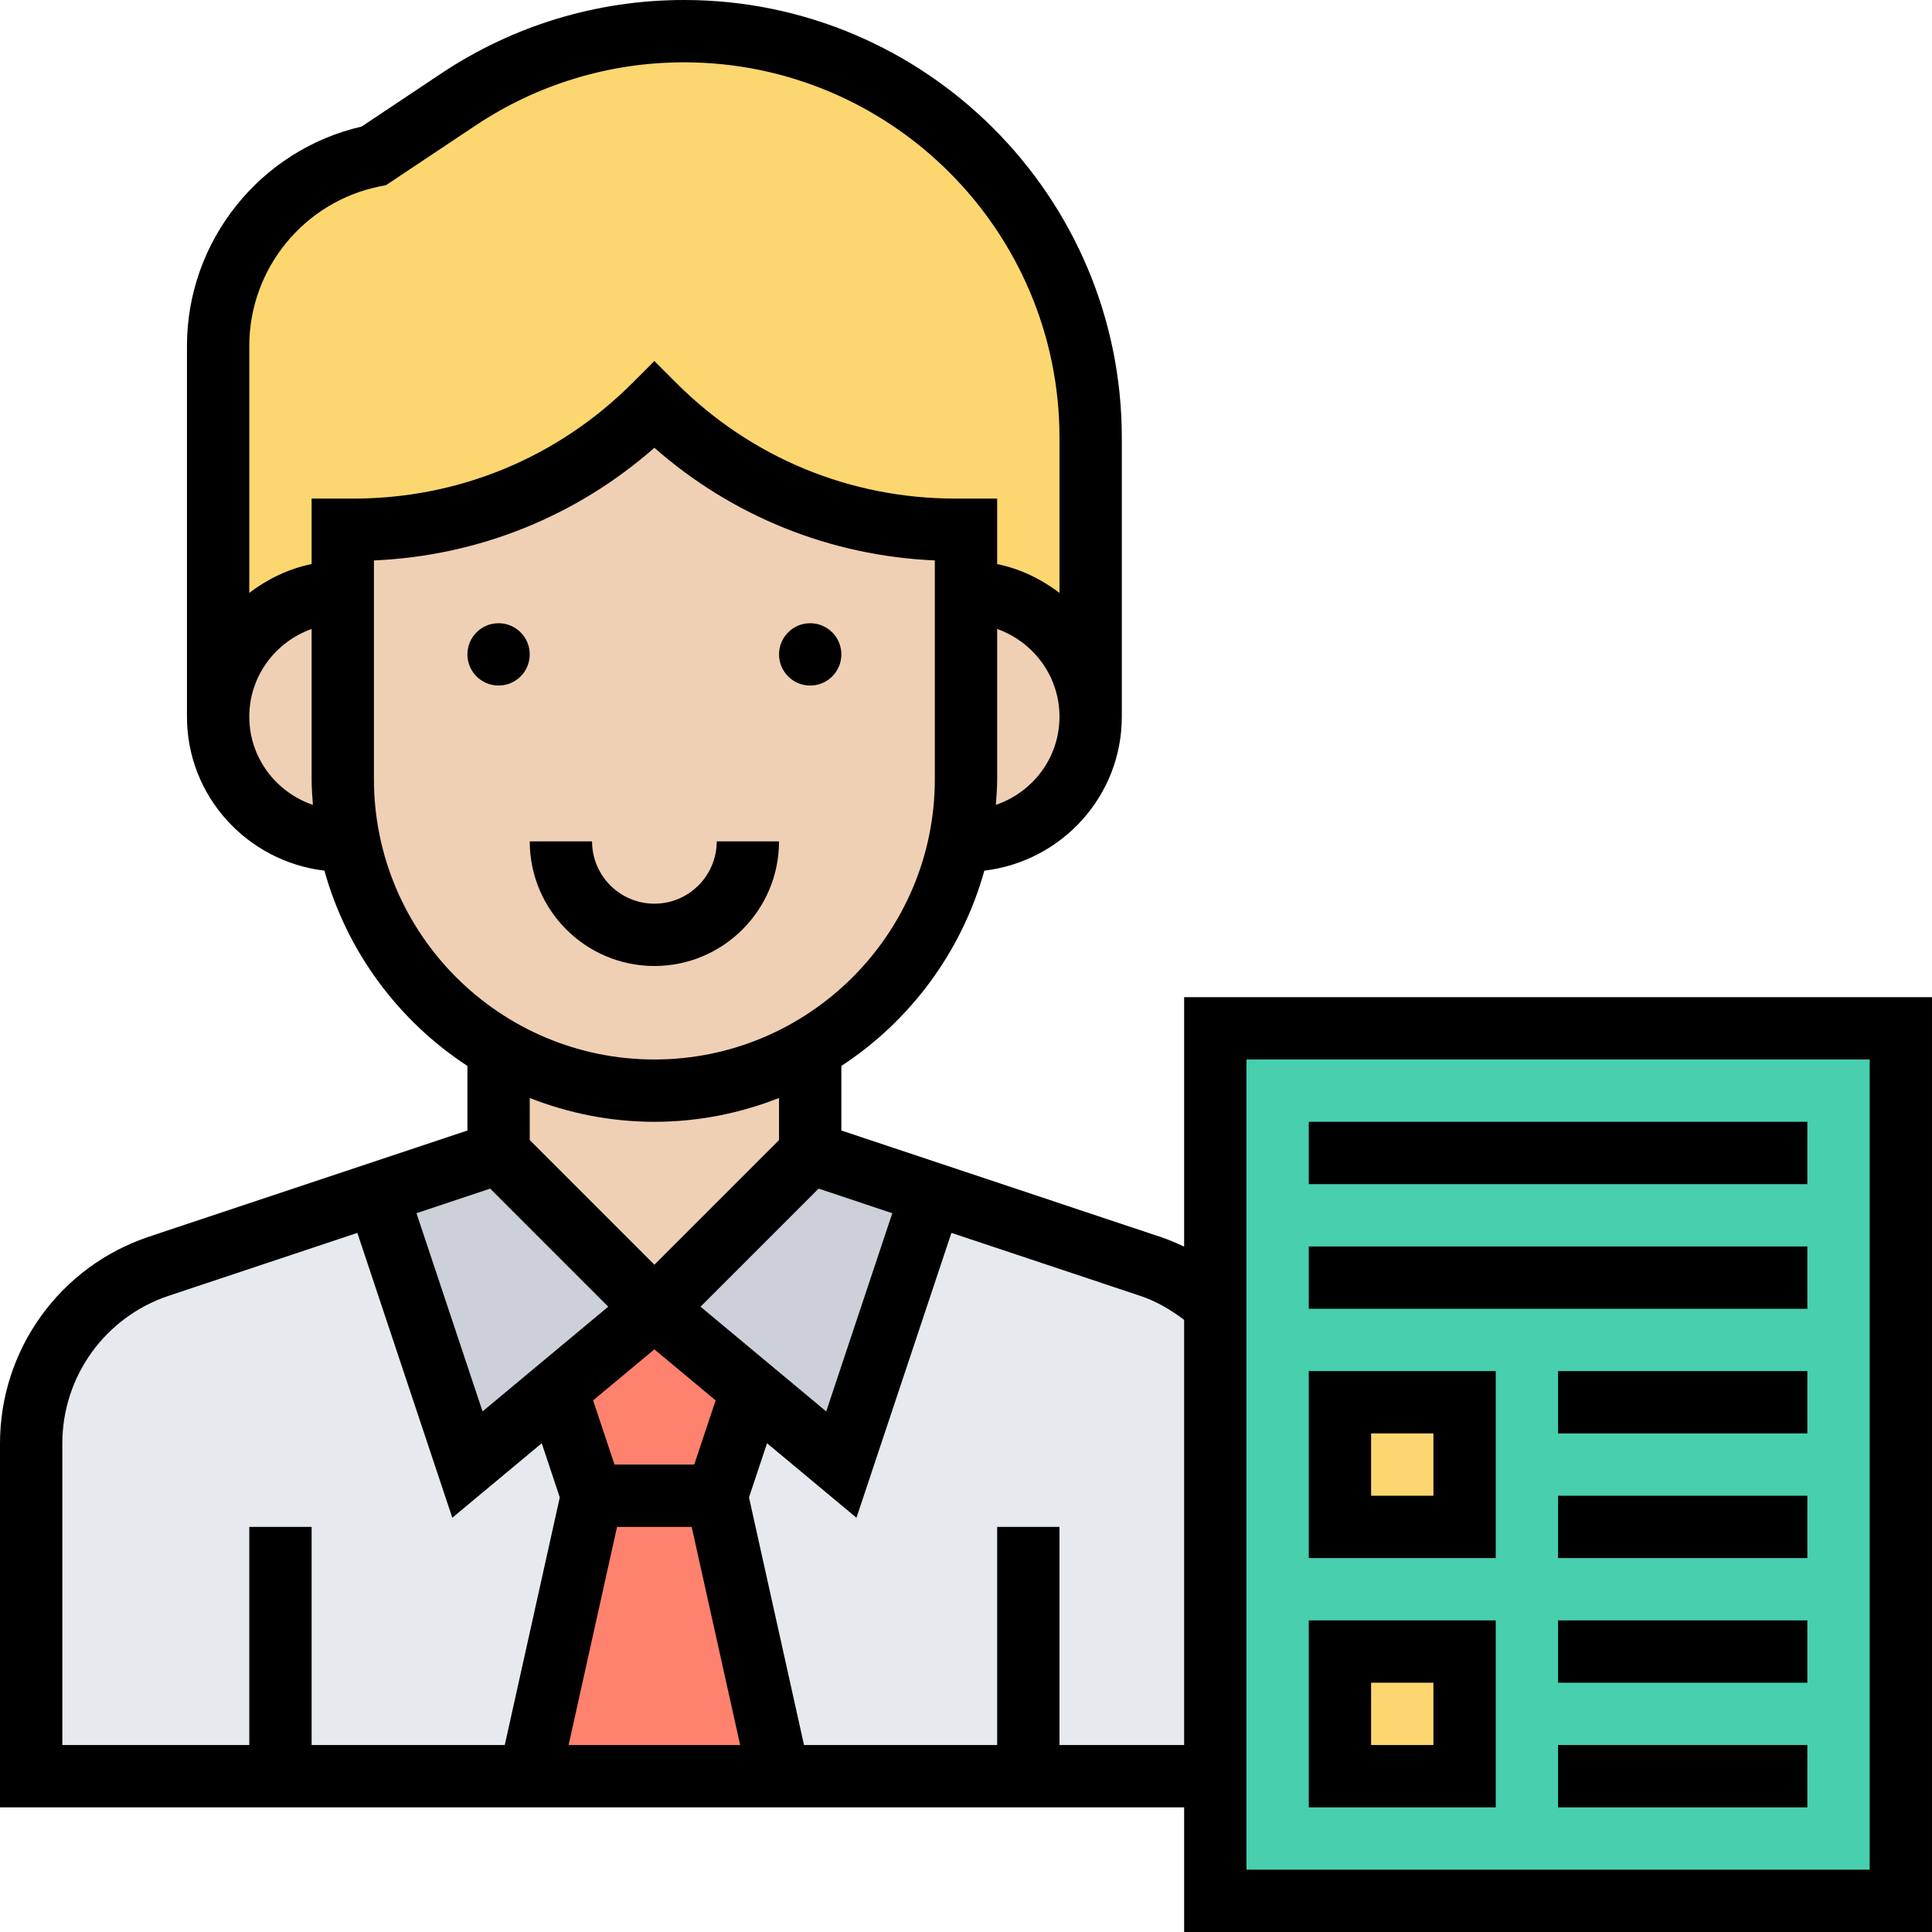 <svg height="496pt" viewBox="0 0 496 496" width="496pt" xmlns="http://www.w3.org/2000/svg"><path d="m184 384 16 72h-64l16-72zm0 0" fill="#ff826e"/><path d="m194 357.602-2 2.398-8 24h-32l-8-24-2-2.398 26-21.602zm0 0" fill="#ff826e"/><path d="m264 456h-64l-16-72 8-24 2-2.398 22 18.398 23.199-69.602 56 18.641c6.32 2.16 12 5.52 16.801 9.762v121.199zm0 0" fill="#e6e9ed"/><path d="m72 456h-64v-85.441c0-20.637 13.199-38.957 32.801-45.52l56-18.641 23.199 69.602 22-18.398 2 2.398 8 24-16 72zm0 0" fill="#e6e9ed"/><path d="m239.199 306.398-23.199 69.602-22-18.398-26-21.602 40-40zm0 0" fill="#ccd1d9"/><path d="m168 336-26 21.602-22 18.398-23.199-69.602 31.199-10.398zm0 0" fill="#ccd1d9"/><path d="m208 269.281v26.719l-40 40-40-40v-26.719c11.762 6.797 25.441 10.719 40 10.719s28.238-3.922 40-10.719zm0 0" fill="#f0d0b4"/><path d="m280 112.398v71.602c0-17.68-14.32-32-32-32v-16h-2.719c-14.562 0-28.723-2.879-41.84-8.32-13.121-5.441-25.203-13.441-35.441-23.68-20.48 20.48-48.238 32-77.281 32h-2.719v16c-17.68 0-32 14.32-32 32v-95.199c0-23.762 16.719-44.16 40-48.801l21.68-14.48c17.199-11.441 37.281-17.52 57.922-17.52 28.879 0 54.957 11.68 73.84 30.559 18.879 18.883 30.559 44.961 30.559 73.84zm0 0" fill="#fcd770"/><g fill="#f0d0b4"><path d="m280 184c0 17.68-14.32 32-32 32l-1.52-.238c.961-5.043 1.52-10.32 1.52-15.762v-48c17.68 0 32 14.32 32 32zm0 0"/><path d="m88 200c0 5.441.559 10.719 1.52 15.762l-1.52.238c-17.68 0-32-14.32-32-32s14.32-32 32-32zm0 0"/><path d="m90.719 136c29.043 0 56.801-11.52 77.281-32 10.238 10.238 22.32 18.238 35.441 23.68 13.117 5.441 27.277 8.32 41.84 8.32h2.719v64c0 5.441-.559 10.719-1.52 15.762-4.641 22.879-18.961 42.238-38.48 53.52-11.762 6.797-25.441 10.719-40 10.719s-28.238-3.922-40-10.719c-6.078-3.52-11.602-7.762-16.559-12.723-10.961-10.957-18.723-25.039-21.922-40.797-.961-5.043-1.52-10.32-1.52-15.762v-64zm0 0"/></g><path d="m312 264v224h176v-224zm0 0" fill="#48cfad"/><path d="m344 424h32v32h-32zm0 0" fill="#fcd770"/><path d="m344 360h32v32h-32zm0 0" fill="#fcd770"/><path d="m216 168c0 4.418-3.582 8-8 8s-8-3.582-8-8 3.582-8 8-8 8 3.582 8 8zm0 0"/><path d="m136 168c0 4.418-3.582 8-8 8s-8-3.582-8-8 3.582-8 8-8 8 3.582 8 8zm0 0"/><path d="m200 216h-16c0 8.824-7.176 16-16 16s-16-7.176-16-16h-16c0 17.648 14.352 32 32 32s32-14.352 32-32zm0 0"/><path d="m304 256v64.047c-2.039-.969-4.121-1.848-6.289-2.566l-81.711-27.25v-16.574c17.68-11.559 30.91-29.305 36.711-50.137 19.816-2.359 35.289-19.078 35.289-39.52v-71.609c0-61.965-50.426-112.391-112.391-112.391-22.258 0-43.824 6.52-62.344 18.871l-20.441 13.625c-26.062 5.992-44.824 29.398-44.824 56.297v95.207c0 20.441 15.473 37.16 35.289 39.52 5.789 20.84 19.031 38.578 36.711 50.137v16.574l-81.711 27.25c-22.898 7.625-38.289 28.977-38.289 53.113v93.406h304v32h192v-240zm-74.922 55.465-16.965 50.887-32.266-26.887 30.312-30.312zm-70.664 80.535h19.16l12.449 56h-44.047zm19.816-16h-20.469l-5.496-16.48 15.734-13.105 15.727 13.105zm77.434-169.367c.168-2.199.336-4.395.336-6.633v-38.527c9.289 3.312 16 12.113 16 22.527 0 10.535-6.871 19.414-16.336 22.633zm-191.664-22.633c0-10.414 6.711-19.215 16-22.527v38.527c0 2.238.168 4.434.336 6.633-9.465-3.219-16.336-12.098-16.336-22.633zm16-56v16.809c-5.945 1.215-11.328 3.855-16 7.391v-63.414c0-19.832 14.121-37.059 33.566-40.945l1.547-.312 23.023-15.344c15.895-10.582 34.375-16.184 53.473-16.184 53.152 0 96.391 43.238 96.391 96.391v39.816c-4.672-3.535-10.055-6.184-16-7.391v-16.816h-10.742c-27.051 0-52.48-10.527-71.602-29.656l-5.656-5.656-5.656 5.656c-19.129 19.129-44.551 29.656-71.602 29.656zm16 72v-56.121c26.77-1.168 51.922-11.285 72-28.918 20.078 17.633 45.23 27.75 72 28.918v56.121c0 39.703-32.297 72-72 72s-72-32.297-72-72zm72 88c11.297 0 22.062-2.215 32-6.113v10.801l-32 32-32-32v-10.801c9.938 3.898 20.703 6.113 32 6.113zm-42.16 17.152 30.312 30.312-32.266 26.887-16.965-50.887zm-109.84 65.441c0-17.242 10.992-32.496 27.352-37.945l48.391-16.129 24.379 73.129 22.957-19.129 4.633 13.906-14.125 63.574h-49.586v-56h-16v56h-48zm256 77.406v-56h-16v56h-49.586l-14.125-63.574 4.633-13.906 22.957 19.129 24.379-73.129 48.398 16.137c4.16 1.383 7.887 3.574 11.344 6.191v109.152zm208 32h-160v-208h160zm0 0"/><path d="m336 288h128v16h-128zm0 0"/><path d="m336 320h128v16h-128zm0 0"/><path d="m384 352h-48v48h48zm-16 32h-16v-16h16zm0 0"/><path d="m400 352h64v16h-64zm0 0"/><path d="m400 384h64v16h-64zm0 0"/><path d="m384 416h-48v48h48zm-16 32h-16v-16h16zm0 0"/><path d="m400 416h64v16h-64zm0 0"/><path d="m400 448h64v16h-64zm0 0"/></svg>